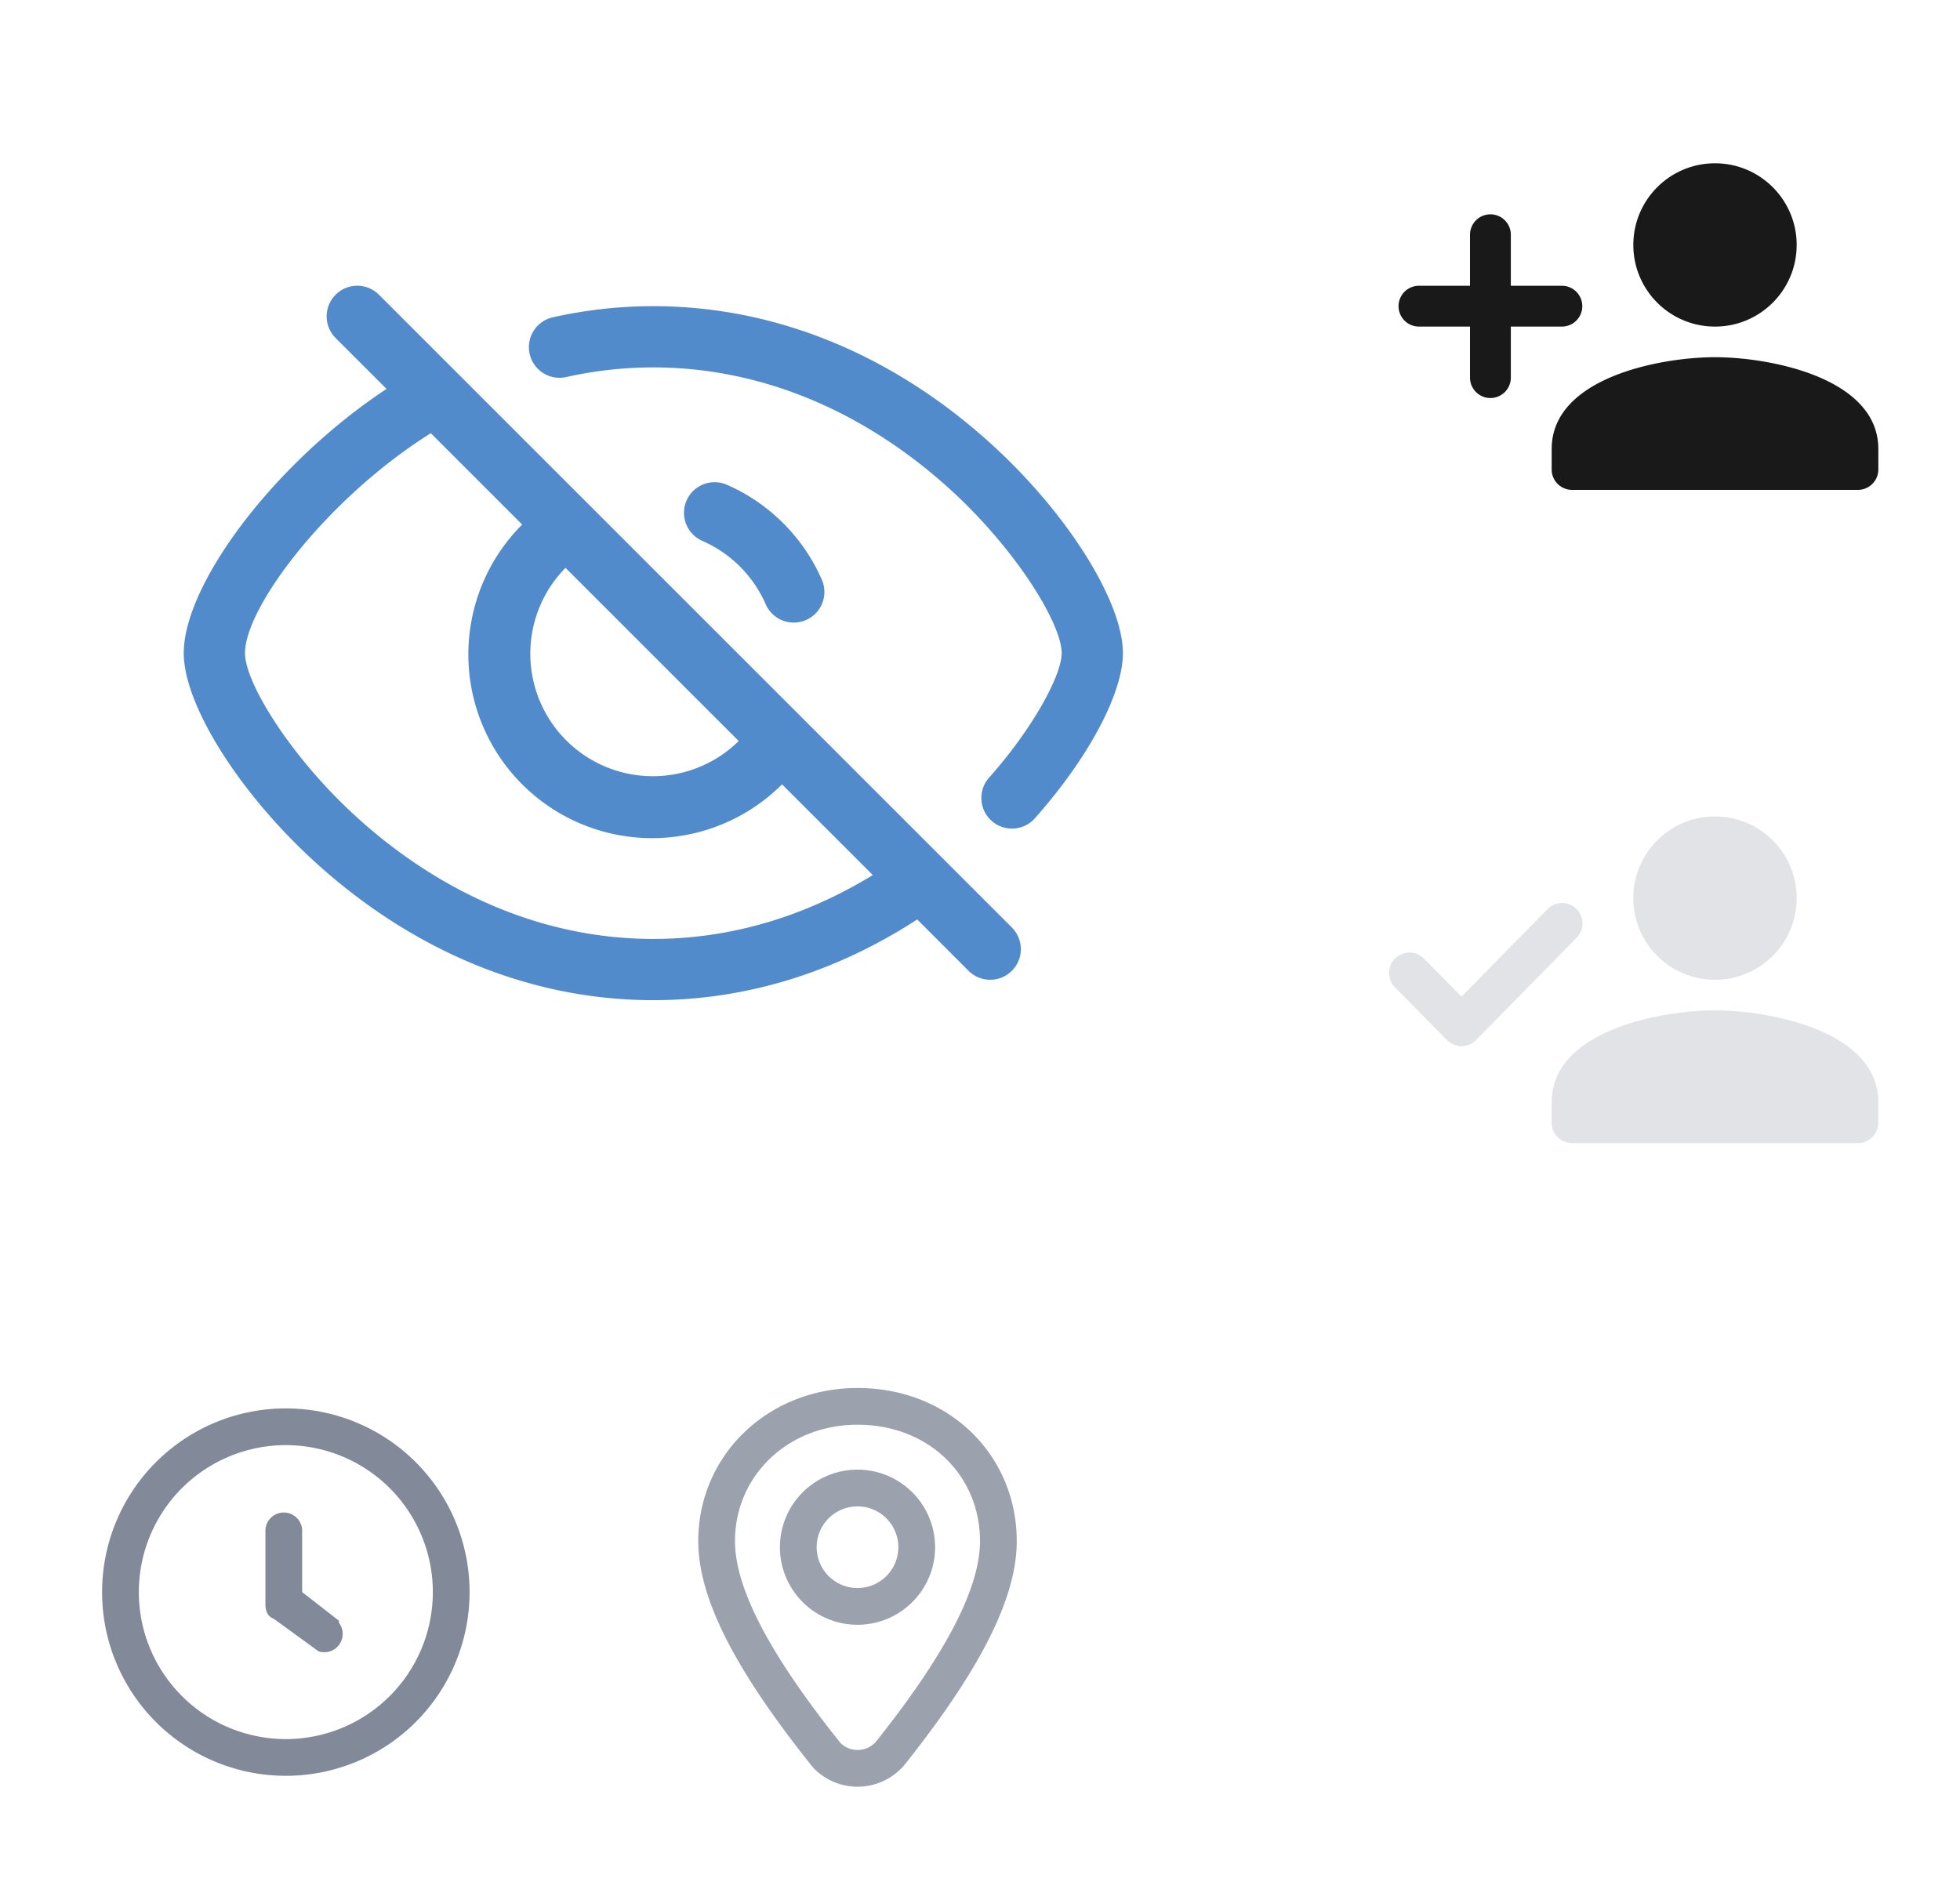 <svg viewBox="0 0 96 92" xmlns="http://www.w3.org/2000/svg" xmlns:xlink="http://www.w3.org/1999/xlink"><svg height="28" width="28" viewBox="-4 -4 28 28" id="clock_20" y="64" xmlns="http://www.w3.org/2000/svg"><g fill="none" fill-rule="evenodd"><path d="M0 0h20v20H0z"></path><path d="M10 2.8a7.2 7.2 0 100 14.4 7.2 7.2 0 000-14.4zM10 1a9 9 0 110 18 9 9 0 010-18zm2.6 10.4L10.8 10V7A.9.9 0 109 7v3.6c0 .3.1.6.4.7l2.2 1.6a.9.9 0 001-1.4z" fill="#828a99" fill-rule="nonzero"></path></g></svg><svg width="64" height="64" viewBox="-4 -4 64 64" id="hide_outline_56" xmlns="http://www.w3.org/2000/svg"><g fill="none"><path d="M0 0h56v56H0z"></path><path d="M23.698 23.82a6 6 0 008.485 8.485l-8.485-8.486zm10.606 10.606a9 9 0 01-12.728-12.728l-4.474-4.474C12.052 20.386 8 25.732 8 28c0 1.454 2.232 5.063 5.389 7.957C17.505 39.73 22.556 42 28 42c3.828 0 7.46-1.118 10.75-3.129l-4.446-4.445zm6.621 6.62C37.03 43.572 32.652 45 28 45c-6.256 0-12.004-2.583-16.639-6.832C7.644 34.761 5 30.484 5 28c0-3.35 4.362-9.255 9.932-12.947l-2.493-2.492a1.5 1.5 0 012.122-2.122l31 31a1.5 1.5 0 01-2.122 2.122l-2.514-2.515zm-4.672-16.645a1.5 1.5 0 01-2.75 1.2 6.028 6.028 0 00-3.102-3.102 1.5 1.5 0 011.202-2.75 9.028 9.028 0 014.65 4.652zM46.67 36.11a1.5 1.5 0 01-2.24-1.995C46.6 31.676 48 29.078 48 28c0-1.454-2.232-5.063-5.389-7.957C38.495 16.27 33.444 14 28 14a19.5 19.5 0 00-4.248.468 1.5 1.5 0 11-.652-2.928c1.6-.356 3.236-.54 4.9-.54 6.256 0 12.004 2.583 16.639 6.832C48.356 21.239 51 25.516 51 28c0 1.99-1.714 5.171-4.331 8.11z" fill="#528BCC"></path></g></svg><svg height="28" width="28" viewBox="-4 -4 28 28" id="place_20" x="28" y="64" xmlns="http://www.w3.org/2000/svg"><mask id="place_20__a" fill="#fff"><path d="M.5 6.5c0 2.3 1.7 5.6 5 9.8a1.2 1.2 0 002 0c3.3-4.2 5-7.5 5-9.8 0-3.2-2.5-5.7-6-5.7s-6 2.5-6 5.7z" fill-rule="evenodd"></path></mask><g fill="none" fill-rule="evenodd" opacity=".8"><path d="M0 0h20v20H0z" opacity=".4"></path><g stroke="#828a99" stroke-width="1.8"><path d="M3.1 7.5c0-3.7 3-6.6 6.9-6.6 4 0 6.9 2.9 6.9 6.6 0 2.6-1.8 6-5.3 10.4a2.1 2.1 0 01-3.1.1c-3.6-4.5-5.4-7.9-5.4-10.5z"></path><path d="M3.6 6.8a2.9 2.9 0 115.8 0 2.9 2.9 0 01-5.8 0z" mask="url(#place_20__a)" transform="translate(3.5 1)"></path></g></g></svg><svg width="32" height="32" viewBox="-4 -4 32 32" id="user_add_24" x="64" xmlns="http://www.w3.org/2000/svg"><g fill="none" fill-rule="evenodd"><path d="M0 0h24v24H0z"></path><path d="M20 8c0-2.21-1.79-4-4-4s-4 1.79-4 4 1.79 4 4 4 4-1.79 4-4zM5 6.5a1 1 0 00-1 1V10H1.5a1 1 0 000 2H4v2.5a1 1 0 002 0V12h2.5a1 1 0 000-2H6V7.5a1 1 0 00-1-1zM8 18v1a1 1 0 001 1h14a1 1 0 001-1v-1c0-3.5-5.33-4.5-8-4.5s-8 1-8 4.5z" fill="#19191a"></path></g></svg><svg width="32" height="32" viewBox="-4 -4 32 32" id="user_added_24" x="64" y="32" xmlns="http://www.w3.org/2000/svg"><g fill="none" fill-rule="evenodd"><path d="M0 0h24v24H0z"></path><path d="M8 18v1a1 1 0 001 1h14a1 1 0 001-1v-1c0-3.5-5.33-4.5-8-4.5s-8 1-8 4.5zM20 8c0 2.21-1.79 4-4 4s-4-1.79-4-4 1.79-4 4-4 4 1.79 4 4zM1.711 10.93l1.873 1.895L7.787 8.55a1 1 0 111.426 1.402l-4.914 5a1 1 0 01-1.425.002L.29 12.335A1 1 0 011.71 10.93z" fill="#e1e3e6"></path></g></svg></svg>